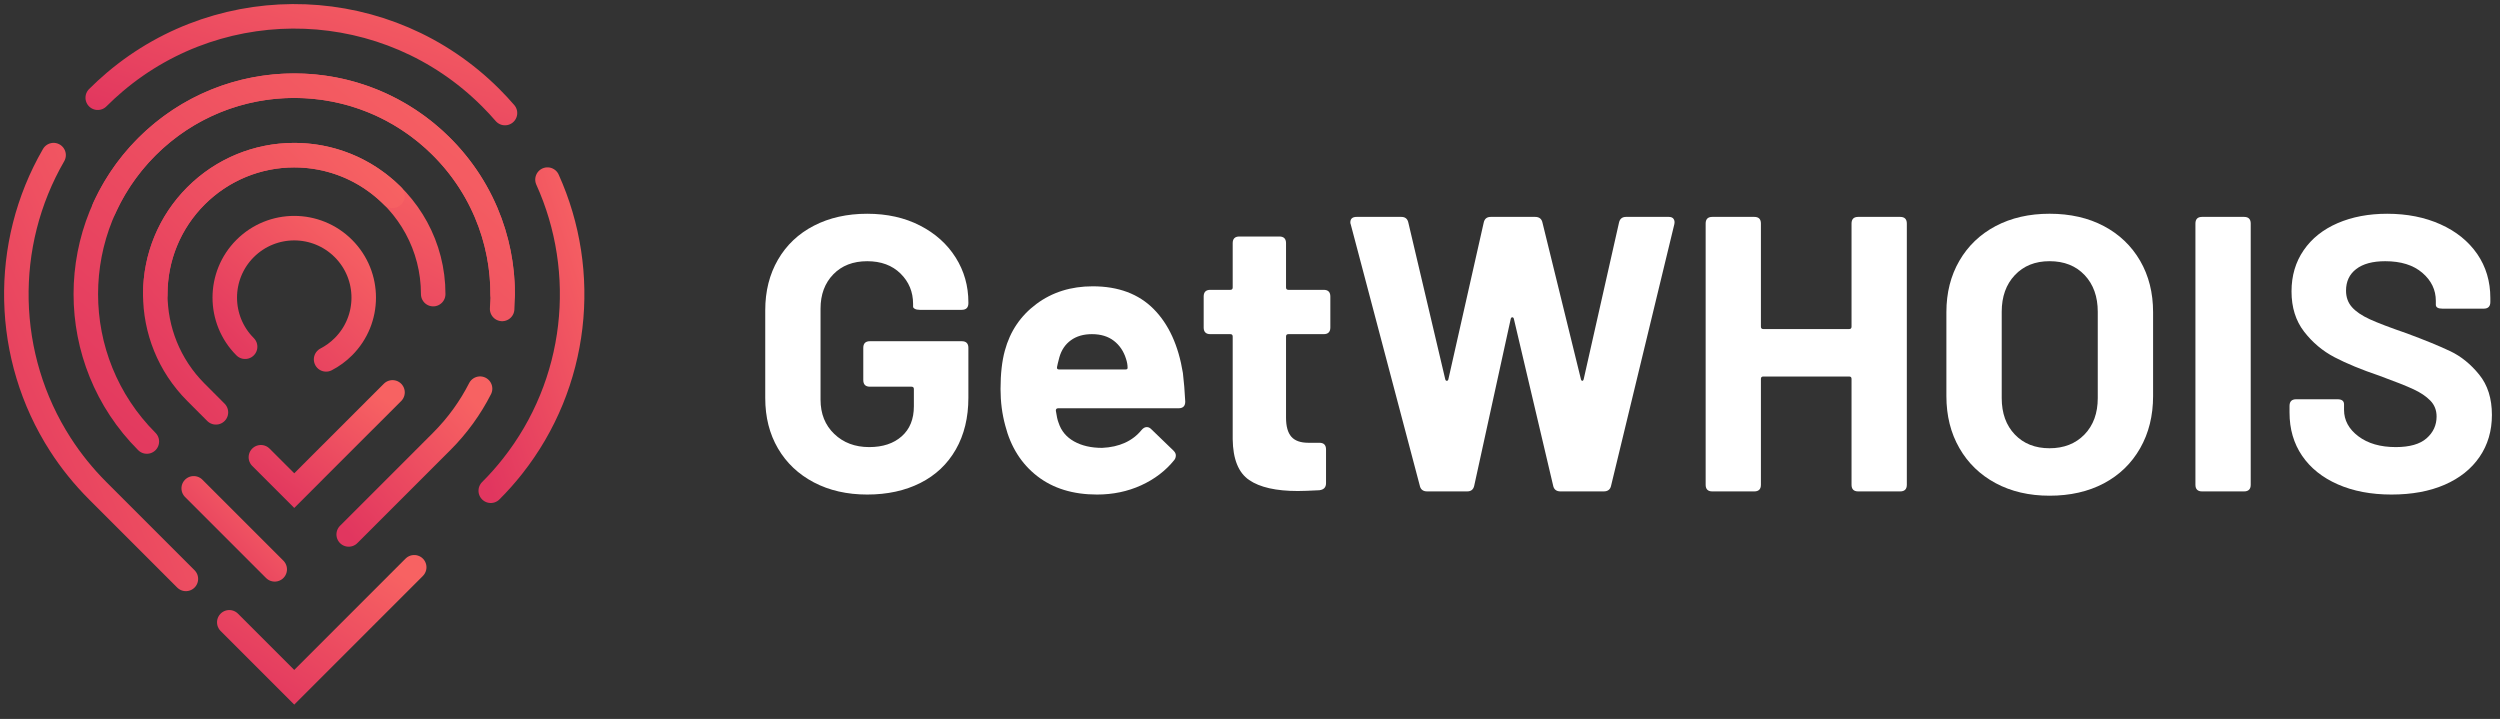 <?xml version="1.0" encoding="UTF-8"?>
<svg width="153px" height="44px" viewBox="0 0 153 44" version="1.1" xmlns="http://www.w3.org/2000/svg" xmlns:xlink="http://www.w3.org/1999/xlink">
    <rect x="0" y="0" width="153" height="44" fill="#333333" stroke="none"/>
    <!-- Generator: Sketch 49 (51002) - http://www.bohemiancoding.com/sketch -->
    <title>logo</title>
    <desc>Created with Sketch.</desc>
    <defs>
        <linearGradient x1="93.76%" y1="6.24%" x2="0%" y2="100%" id="linearGradient-1">
            <stop stop-color="#F76262" offset="0%"></stop>
            <stop stop-color="#E1365F" offset="100%"></stop>
        </linearGradient>
    </defs>
    <g id="Page-1" stroke="none" stroke-width="1" fill="none" fill-rule="evenodd">
        <g id="home" transform="translate(-219, -60)">
            <g id="header" transform="translate(220, 60)">
                <g id="logo">
                    <path d="M48.809,29.522 C47.865,29.026 47.133,28.334 46.613,27.446 C46.093,26.558 45.833,25.53 45.833,24.362 L45.833,18.986 C45.833,17.818 46.093,16.786 46.613,15.89 C47.133,14.994 47.865,14.302 48.809,13.814 C49.753,13.326 50.841,13.082 52.073,13.082 C53.289,13.082 54.365,13.322 55.301,13.802 C56.237,14.282 56.965,14.934 57.485,15.758 C58.005,16.582 58.265,17.498 58.265,18.506 L58.265,18.554 C58.265,18.826 58.129,18.962 57.857,18.962 L55.289,18.962 C55.161,18.962 55.061,18.942 54.989,18.902 C54.917,18.862 54.881,18.818 54.881,18.77 L54.881,18.602 C54.881,17.866 54.625,17.246 54.113,16.742 C53.601,16.238 52.921,15.986 52.073,15.986 C51.209,15.986 50.517,16.254 49.997,16.79 C49.477,17.326 49.217,18.026 49.217,18.89 L49.217,24.458 C49.217,25.322 49.497,26.022 50.057,26.558 C50.617,27.094 51.329,27.362 52.193,27.362 C53.025,27.362 53.689,27.142 54.185,26.702 C54.681,26.262 54.929,25.65 54.929,24.866 L54.929,23.81 C54.929,23.714 54.881,23.666 54.785,23.666 L52.241,23.666 C51.969,23.666 51.833,23.53 51.833,23.258 L51.833,21.29 C51.833,21.018 51.969,20.882 52.241,20.882 L57.857,20.882 C58.129,20.882 58.265,21.018 58.265,21.29 L58.265,24.338 C58.265,25.554 58.009,26.61 57.497,27.506 C56.985,28.402 56.261,29.086 55.325,29.558 C54.389,30.03 53.305,30.266 52.073,30.266 C50.841,30.266 49.753,30.018 48.809,29.522" id="Fill-1" fill="#FFFFFF"></path>
                    <path d="M64.541,20.822 C64.197,21.07 63.961,21.418 63.833,21.866 C63.753,22.17 63.705,22.37 63.689,22.466 C63.673,22.562 63.713,22.61 63.809,22.61 L67.889,22.61 C67.969,22.61 68.009,22.578 68.009,22.514 C68.009,22.338 67.977,22.154 67.913,21.962 C67.769,21.498 67.521,21.13 67.169,20.858 C66.817,20.586 66.369,20.45 65.825,20.45 C65.313,20.45 64.885,20.574 64.541,20.822 M68.873,26.306 C68.969,26.194 69.073,26.138 69.185,26.138 C69.281,26.138 69.369,26.178 69.449,26.258 L70.817,27.578 C70.913,27.674 70.961,27.77 70.961,27.866 C70.961,27.978 70.929,28.074 70.865,28.154 C70.337,28.81 69.661,29.326 68.837,29.702 C68.013,30.078 67.113,30.266 66.137,30.266 C64.665,30.266 63.445,29.89 62.477,29.138 C61.509,28.386 60.857,27.354 60.521,26.042 C60.329,25.338 60.233,24.594 60.233,23.81 C60.233,22.882 60.321,22.098 60.497,21.458 C60.817,20.274 61.461,19.322 62.429,18.602 C63.397,17.882 64.545,17.522 65.873,17.522 C67.441,17.522 68.685,17.986 69.605,18.914 C70.525,19.842 71.121,21.146 71.393,22.826 C71.457,23.354 71.505,23.938 71.537,24.578 C71.537,24.85 71.401,24.986 71.129,24.986 L63.761,24.986 C63.665,24.986 63.617,25.034 63.617,25.13 C63.665,25.466 63.721,25.714 63.785,25.874 C63.945,26.37 64.261,26.75 64.733,27.014 C65.205,27.278 65.777,27.41 66.449,27.41 C67.505,27.362 68.313,26.994 68.873,26.306" id="Fill-3" fill="#FFFFFF"></path>
                    <path d="M80.009,20.45 L77.849,20.45 C77.753,20.45 77.705,20.498 77.705,20.594 L77.705,25.562 C77.705,26.09 77.813,26.478 78.029,26.726 C78.245,26.974 78.593,27.098 79.073,27.098 L79.745,27.098 C80.017,27.098 80.153,27.234 80.153,27.506 L80.153,29.57 C80.153,29.826 80.017,29.97 79.745,30.002 C79.137,30.034 78.697,30.05 78.425,30.05 C77.097,30.05 76.105,29.826 75.449,29.378 C74.793,28.93 74.457,28.098 74.441,26.882 L74.441,20.594 C74.441,20.498 74.393,20.45 74.297,20.45 L73.073,20.45 C72.801,20.45 72.665,20.314 72.665,20.042 L72.665,18.146 C72.665,17.874 72.801,17.738 73.073,17.738 L74.297,17.738 C74.393,17.738 74.441,17.69 74.441,17.594 L74.441,14.882 C74.441,14.61 74.577,14.474 74.849,14.474 L77.297,14.474 C77.569,14.474 77.705,14.61 77.705,14.882 L77.705,17.594 C77.705,17.69 77.753,17.738 77.849,17.738 L80.009,17.738 C80.281,17.738 80.417,17.874 80.417,18.146 L80.417,20.042 C80.417,20.314 80.281,20.45 80.009,20.45" id="Fill-5" fill="#FFFFFF"></path>
                    <path d="M85.889,29.714 L81.665,13.73 C81.649,13.698 81.641,13.658 81.641,13.61 C81.641,13.386 81.769,13.274 82.025,13.274 L84.761,13.274 C85.001,13.274 85.145,13.394 85.193,13.634 L87.449,23.21 C87.465,23.274 87.497,23.306 87.545,23.306 C87.593,23.306 87.625,23.274 87.641,23.21 L89.801,13.634 C89.849,13.394 89.993,13.274 90.233,13.274 L92.947,13.274 C93.203,13.274 93.353,13.394 93.401,13.634 L95.753,23.21 C95.769,23.274 95.799,23.306 95.837,23.306 C95.879,23.306 95.905,23.274 95.921,23.21 L98.081,13.634 C98.131,13.394 98.275,13.274 98.513,13.274 L101.131,13.274 C101.275,13.274 101.375,13.318 101.429,13.406 C101.485,13.494 101.497,13.602 101.467,13.73 L97.601,29.714 C97.555,29.954 97.401,30.074 97.145,30.074 L94.505,30.074 C94.249,30.074 94.097,29.954 94.051,29.714 L91.649,19.514 C91.633,19.45 91.601,19.418 91.553,19.418 C91.505,19.418 91.473,19.45 91.457,19.514 L89.225,29.714 C89.177,29.954 89.033,30.074 88.793,30.074 L86.345,30.074 C86.089,30.074 85.937,29.954 85.889,29.714" id="Fill-7" fill="#FFFFFF"></path>
                    <path d="M112.722,13.274 L115.29,13.274 C115.562,13.274 115.698,13.41 115.698,13.682 L115.698,29.666 C115.698,29.938 115.562,30.074 115.29,30.074 L112.722,30.074 C112.448,30.074 112.314,29.938 112.314,29.666 L112.314,23.186 C112.314,23.09 112.264,23.042 112.17,23.042 L106.914,23.042 C106.818,23.042 106.768,23.09 106.768,23.186 L106.768,29.666 C106.768,29.938 106.634,30.074 106.362,30.074 L103.794,30.074 C103.52,30.074 103.386,29.938 103.386,29.666 L103.386,13.682 C103.386,13.41 103.52,13.274 103.794,13.274 L106.362,13.274 C106.634,13.274 106.768,13.41 106.768,13.682 L106.768,19.994 C106.768,20.09 106.818,20.138 106.914,20.138 L112.17,20.138 C112.264,20.138 112.314,20.09 112.314,19.994 L112.314,13.682 C112.314,13.41 112.448,13.274 112.722,13.274" id="Fill-9" fill="#FFFFFF"></path>
                    <path d="M126.569,26.593 C127.111,26.033 127.383,25.289 127.383,24.361 L127.383,19.081 C127.383,18.153 127.115,17.405 126.581,16.837 C126.043,16.269 125.329,15.985 124.433,15.985 C123.551,15.985 122.845,16.269 122.309,16.837 C121.773,17.405 121.505,18.153 121.505,19.081 L121.505,24.361 C121.505,25.289 121.773,26.033 122.309,26.593 C122.845,27.153 123.551,27.433 124.433,27.433 C125.311,27.433 126.025,27.153 126.569,26.593 M121.131,29.569 C120.181,29.057 119.441,28.343 118.913,27.421 C118.383,26.501 118.119,25.441 118.119,24.241 L118.119,19.105 C118.119,17.921 118.383,16.873 118.913,15.961 C119.441,15.049 120.181,14.341 121.131,13.837 C122.085,13.333 123.185,13.081 124.433,13.081 C125.695,13.081 126.803,13.333 127.757,13.837 C128.707,14.341 129.447,15.049 129.977,15.961 C130.505,16.873 130.769,17.921 130.769,19.105 L130.769,24.241 C130.769,25.441 130.505,26.507 129.977,27.433 C129.447,28.361 128.707,29.077 127.757,29.581 C126.803,30.085 125.695,30.337 124.433,30.337 C123.185,30.337 122.085,30.081 121.131,29.569" id="Fill-11" fill="#FFFFFF"></path>
                    <path d="M133.36,29.666 L133.36,13.682 C133.36,13.41 133.496,13.274 133.768,13.274 L136.336,13.274 C136.608,13.274 136.744,13.41 136.744,13.682 L136.744,29.666 C136.744,29.938 136.608,30.074 136.336,30.074 L133.768,30.074 C133.496,30.074 133.36,29.938 133.36,29.666" id="Fill-13" fill="#FFFFFF"></path>
                    <path d="M142.073,29.642 C141.127,29.226 140.399,28.642 139.887,27.89 C139.375,27.138 139.119,26.258 139.119,25.25 L139.119,24.842 C139.119,24.57 139.257,24.434 139.529,24.434 L142.047,24.434 C142.321,24.434 142.455,24.538 142.455,24.746 L142.455,25.082 C142.455,25.722 142.749,26.262 143.333,26.702 C143.917,27.142 144.681,27.362 145.623,27.362 C146.471,27.362 147.101,27.182 147.509,26.822 C147.917,26.462 148.119,26.018 148.119,25.49 C148.119,25.106 147.993,24.782 147.737,24.518 C147.479,24.254 147.135,24.022 146.703,23.822 C146.273,23.622 145.577,23.346 144.615,22.994 C143.529,22.626 142.615,22.25 141.879,21.866 C141.143,21.482 140.521,20.958 140.009,20.294 C139.497,19.63 139.241,18.81 139.241,17.834 C139.241,16.874 139.489,16.034 139.985,15.314 C140.479,14.594 141.173,14.042 142.059,13.658 C142.947,13.274 143.959,13.082 145.097,13.082 C146.311,13.082 147.401,13.298 148.361,13.73 C149.321,14.162 150.067,14.766 150.605,15.542 C151.139,16.318 151.409,17.218 151.409,18.242 L151.409,18.482 C151.409,18.754 151.273,18.89 151.001,18.89 L148.481,18.89 C148.207,18.89 148.073,18.81 148.073,18.65 L148.073,18.41 C148.073,17.738 147.795,17.166 147.245,16.694 C146.693,16.222 145.937,15.986 144.975,15.986 C144.207,15.986 143.615,16.146 143.199,16.466 C142.783,16.786 142.577,17.226 142.577,17.786 C142.577,18.186 142.697,18.522 142.937,18.794 C143.177,19.066 143.539,19.314 144.029,19.538 C144.517,19.762 145.273,20.05 146.295,20.402 C147.417,20.818 148.303,21.182 148.959,21.494 C149.615,21.806 150.203,22.282 150.723,22.922 C151.245,23.562 151.505,24.386 151.505,25.394 C151.505,26.37 151.253,27.226 150.749,27.962 C150.245,28.698 149.531,29.266 148.613,29.666 C147.693,30.066 146.609,30.266 145.361,30.266 C144.113,30.266 143.017,30.058 142.073,29.642" id="Fill-15" fill="#FFFFFF"></path>
                    <g id="Group-10" stroke="url(#linearGradient-1)" stroke-linecap="round" stroke-width="1.5">
                        <path d="M5.378,12.752 C6.966,9.24 10.098,6.576 13.908,5.624 C14.9,5.376 15.938,5.244 17.008,5.244 C18.142,5.244 19.242,5.392 20.29,5.67 C24.114,6.686 27.232,9.432 28.756,13.022 C29.404,14.55 29.764,16.234 29.764,18" id="Stroke-20"></path>
                        <path d="M8.504,18 C8.504,13.304 12.312,9.496 17.008,9.496 C18.77,9.496 20.406,10.032 21.762,10.948 C24.024,12.476 25.512,15.064 25.512,18" id="Stroke-22"></path>
                        <polyline id="Stroke-24" points="13.032 38.085 17.008 42.061 24.35 34.717"></polyline>
                        <path d="M2.28,9.493 C-0.892,14.971 -0.754,21.841 2.692,27.199 C3.338,28.203 4.102,29.155 4.982,30.035 L10.376,35.429" id="Stroke-26"></path>
                        <path d="M29.905,6.919 C29.629,6.599 29.339,6.287 29.033,5.981 C22.731,-0.323 12.709,-0.643 6.029,5.017 C5.669,5.323 5.321,5.643 4.981,5.981" id="Stroke-28"></path>
                        <path d="M29.034,30.034 C29.514,29.556 29.958,29.054 30.368,28.534 C34.364,23.478 35.076,16.674 32.506,10.992" id="Stroke-30"></path>
                        <path d="M29.731,18.907 C29.983,15.347 28.749,11.701 26.027,8.981 C21.045,3.999 12.969,3.999 7.987,8.981 C3.007,13.961 3.007,22.037 7.987,27.021" id="Stroke-32"></path>
                        <path d="M20.34,32.708 L22.006,31.042 L24.256,28.792 L26.028,27.02 C27.004,26.044 27.786,24.952 28.38,23.786" id="Stroke-34"></path>
                        <path d="M10.855,29.886 L15.813,34.844" id="Stroke-36"></path>
                        <path d="M23.021,11.987 C19.699,8.665 14.315,8.665 10.995,11.987 C7.673,15.307 7.673,20.693 10.995,24.013 L12.215,25.235" id="Stroke-38"></path>
                        <polyline id="Stroke-40" points="14.966 27.984 17.008 30.026 19.104 27.93 19.812 27.222 21.26 25.774 23.022 24.014"></polyline>
                        <path d="M14.001,21.22 C12.341,19.56 12.341,16.868 14.001,15.208 C15.663,13.548 18.353,13.548 20.015,15.208 C21.675,16.868 21.675,19.56 20.015,21.22 C19.695,21.54 19.337,21.798 18.957,21.994" id="Stroke-42"></path>
                    </g>
                </g>
            </g>
        </g>
    </g>
</svg>